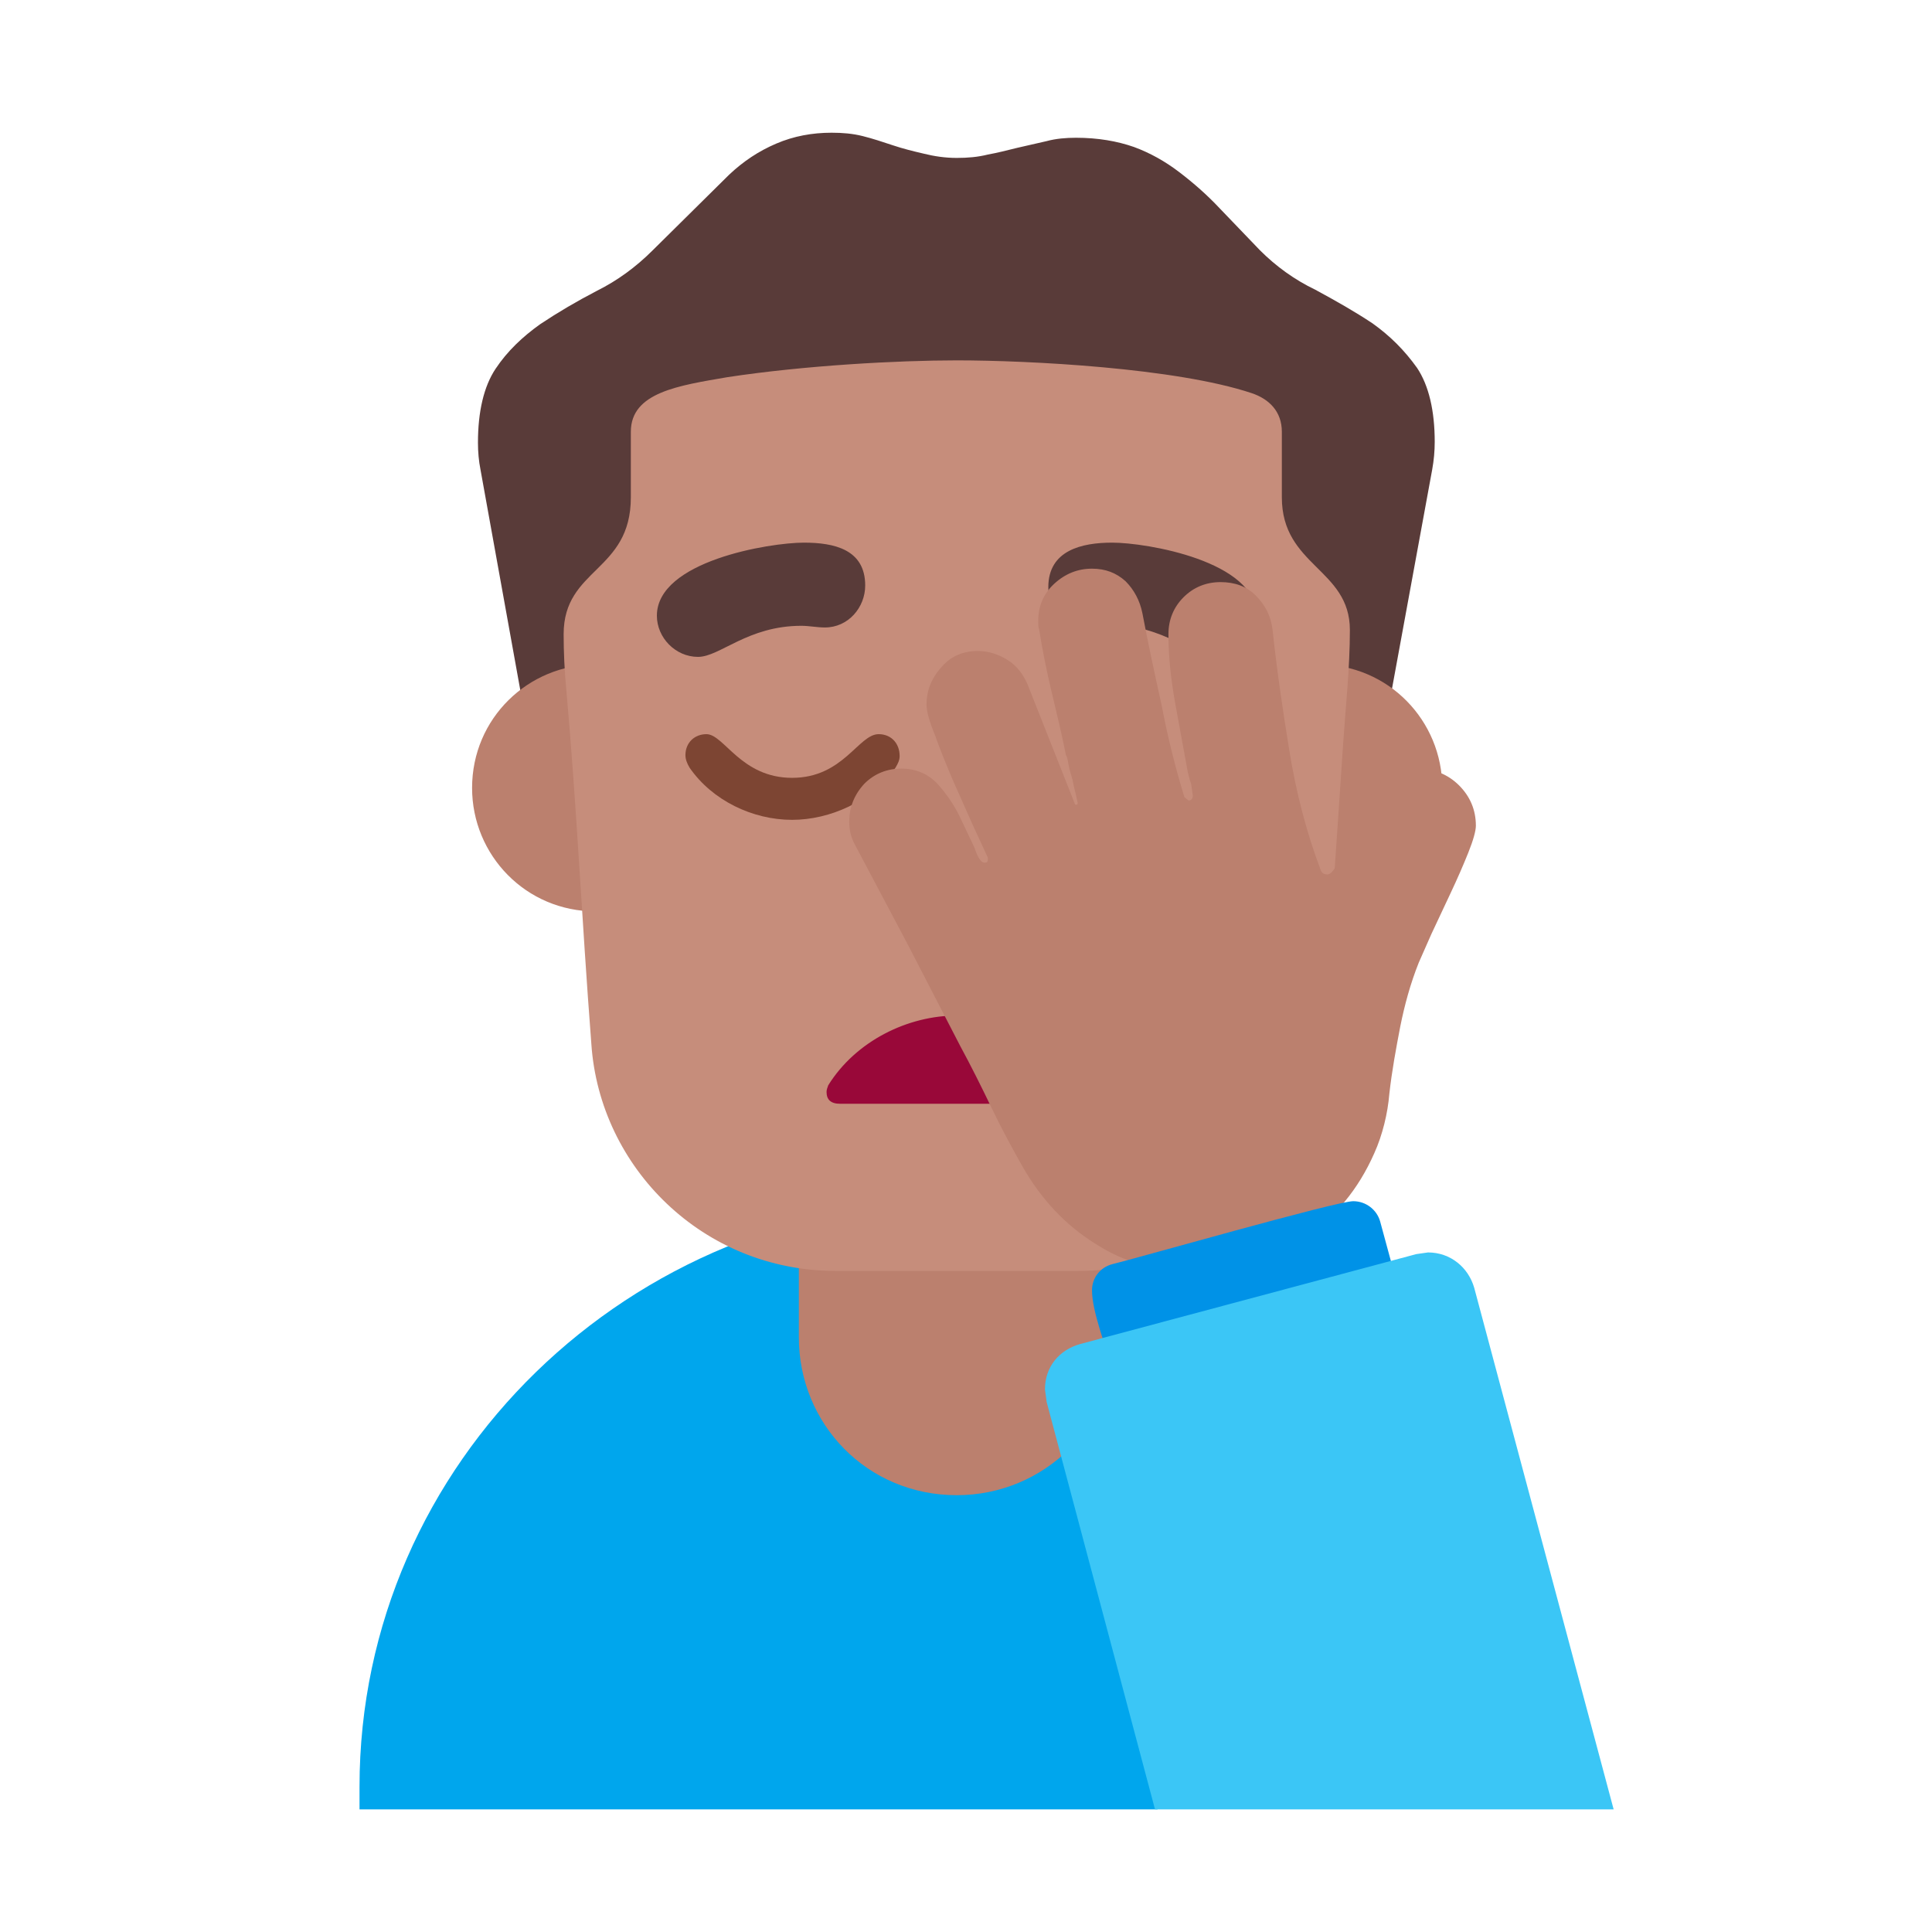 <svg version="1.1" xmlns="http://www.w3.org/2000/svg" viewBox="0 0 2300 2300"><g transform="scale(1,-1) translate(-256, -1869)">
		<path d="M1855 984c13 1 25 6 36 15 10 9 16 20 19 33l51 278c2 11 3 22 3 33 0 37-7 67-21 88-15 21-32 38-53 53-21 14-44 27-68 40-25 12-47 28-66 47l-48 50c-15 16-31 30-48 43-17 13-35 23-54 30-20 7-43 11-69 11-12 0-24-1-35-4l-35-8c-12-3-24-6-35-8-12-3-24-4-37-4-14 0-27 2-39 5-13 3-25 6-37 10-12 4-24 8-36 11-12 3-24 4-37 4-23 0-45-4-66-13-21-9-39-21-56-37l-91-90c-20-20-42-36-66-48-25-13-47-26-68-40-21-15-39-32-53-53-14-21-21-51-21-88 0-11 1-22 3-32l50-277c3-14 9-25 20-34 11-9 23-14 37-14-1 5-1 11-1 16l0 15c0 63 13 118 39 165 26 47 60 87 103 118 43 31 91 54 146 70 55 15 110 23 167 23 60 0 119-9 177-26 57-17 108-43 153-77 44-34 79-76 104-127 22-44 33-95 33-151l-1-27 z" fill="#593B39"/>
		<path d="M1634-285l150 612c-114 72-247 112-388 112-389 0-712-310-712-697l0-27 950 0 z" fill="#00A6ED"/>
		<path d="M1395 89c104 0 189 83 189 188l0 223c0 104-86 188-189 188-104 0-188-84-188-188l0-223c0-103 81-188 188-188 z" fill="#BB806E"/>
		<path d="M965 784c80 0 147 64 147 147 0 80-64 147-147 147-80 0-147-64-147-147 0-80 64-147 147-147 z M1826 784c80 0 147 64 147 147 0 80-64 147-147 147-80 0-147-64-147-147 0-80 64-147 147-147 z" fill="#BB806E"/>
		<path d="M1540 356c151 0 279 117 290 270 9 120 17 238 25 358 3 44 8 90 8 135 0 73-81 76-81 158l0 78c0 24-15 39-36 46-90 30-265 39-351 39-70 0-181-6-273-20-58-10-115-18-115-65l0-78c0-89-80-84-80-163 0-21 1-43 3-64 13-146 18-268 30-424 10-147 133-270 291-270l289 0 z" fill="#C68D7B"/>
		<path d="M1087 1087c26 0 59 37 123 37 9 0 19-2 28-2 28 0 48 24 48 50 0 43-37 51-73 51-41 0-175-22-175-87 0-26 22-49 49-49 z M1703 1087c26 0 49 22 49 49 0 65-131 87-172 87-36 0-76-9-76-53 0-34 25-44 50-44l24-1c64 0 99-38 125-38 z" fill="#593B39"/>
		<path d="M1199 893c45 0 95 22 123 62 3 5 5 9 5 14 0 15-10 26-25 26-24 0-42-52-103-52-61 0-81 52-102 52-14 0-25-10-25-25 0-5 2-10 5-15 27-39 75-62 122-62 z" fill="#7D4533"/>
		<path d="M1539 555c7 0 12 7 12 14 0 3-1 5-2 8-29 50-91 83-154 83-58 0-120-30-153-83-1-3-2-5-2-8 0-9 5-14 16-14l283 0 z" fill="#990839"/>
		<path d="M1679 355c47 0 89 13 128 39 38 25 66 59 85 102 5 11 9 23 12 35 3 12 5 24 6 36 3 27 8 54 13 80 5 25 12 51 22 76l15 34 23 49c8 17 15 33 21 48 6 15 9 26 9 32 0 19-7 35-20 48-13 13-30 20-49 20-19 0-34-6-46-19-12-13-22-28-29-44l-18-43c-5-13-10-20-15-20-4 0-7 2-8 6-17 45-29 92-37 141-8 49-15 97-20 144-2 17-9 30-20 41-11 11-25 16-42 16-17 0-32-6-44-18-12-12-18-27-18-44 0-27 3-54 8-82l15-82c1-4 2-9 4-14l2-14c0-4-2-6-5-6l-5 4c-11 36-20 72-27 109-8 36-16 73-23 110-3 15-10 28-20 38-11 10-24 15-40 15-17 0-32-6-45-18-13-12-19-27-19-44 0-5 0-8 1-10 4-25 9-50 15-75 6-25 12-50 17-75 1-1 2-5 3-11 1-6 3-12 5-19 1-7 3-13 4-18l2-9c0-2-1-2-3-2l-57 144c-5 11-12 21-23 28-11 7-23 11-36 11-17 0-32-6-43-19-12-13-18-28-18-45 0-7 3-19 10-36 6-17 13-34 21-53l24-54 18-39 0-2c0-3-1-4-4-4-4 0-8 6-12 18l-18 38c-7 14-16 27-27 39-11 11-25 17-42 17-17 0-32-6-44-18-12-13-18-28-18-45 0-10 2-19 7-28l63-119 62-120c13-24 25-48 37-73 12-25 25-49 38-72 22-38 50-68 85-90 35-23 75-34 120-34 z" fill="#BB806E"/>
		<path d="M1579 242l342 92-22 81c-4 14-17 24-32 24-20 0-258-68-287-75-15-4-24-17-24-31 0-25 16-65 23-91 z" fill="#0092E7"/>
		<path d="M2177-285l-166 621c-7 24-28 42-55 42l-14-2-400-107c-25-7-42-27-42-54l2-15 129-485 546 0 z" fill="#3BC6F6"/>
	</g></svg>
